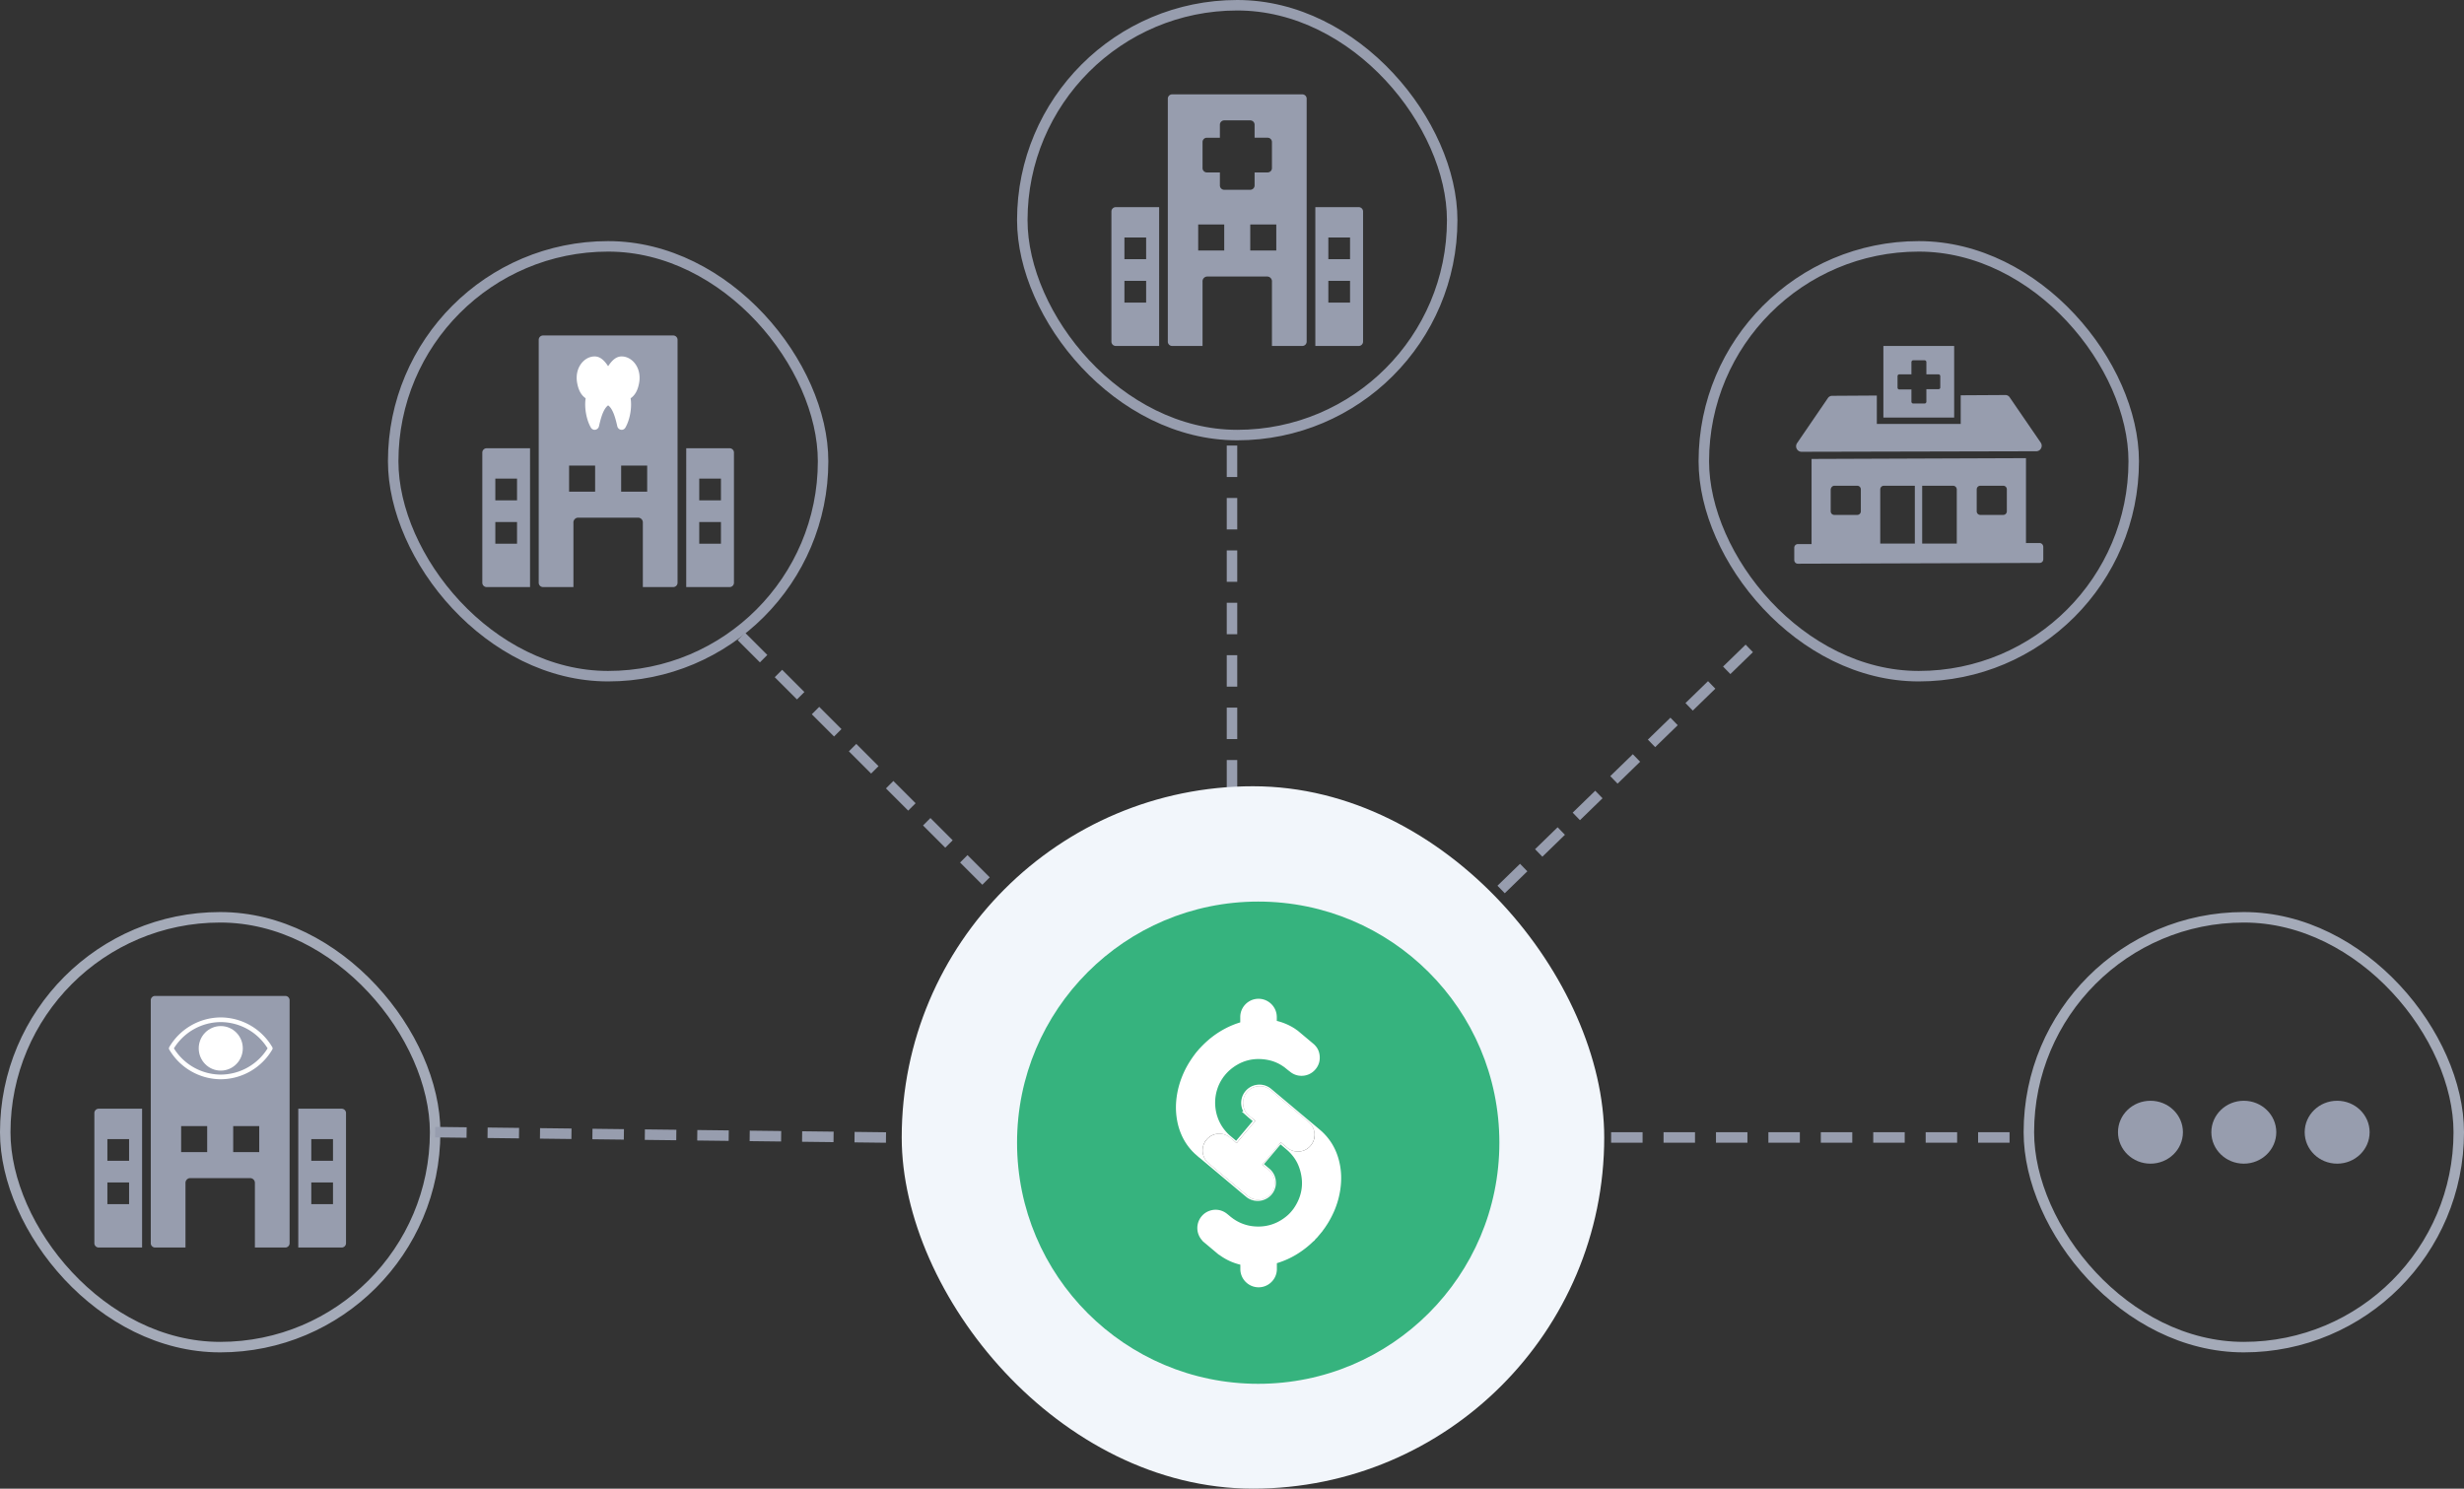 <svg xmlns="http://www.w3.org/2000/svg" xmlns:xlink="http://www.w3.org/1999/xlink" width="235" height="142" viewBox="0 0 235 142">
    <rect x="0" y="0" width="235" height="142" fill="#333333" stroke="none"/>
    <defs>
        <path id="a" d="M6.058 6.207H3.29v.737a1.596 1.596 0 1 1-3.191 0V5.117a1.596 1.596 0 0 1 0-1.015V1.597a1.596 1.596 0 1 1 3.191 0v1.416h2.772l.001-.737A1.598 1.598 0 0 1 7.661.679a1.594 1.594 0 0 1 1.594 1.597l-.007 5.347A1.598 1.598 0 0 1 7.65 9.22a1.594 1.594 0 0 1-1.594-1.597l.002-1.416z"/>
    </defs>
    <g fill="none" fill-rule="evenodd">
        <path stroke="#979DAE" stroke-dasharray="2,3" stroke-linecap="square" d="M117.5 75V41.714M136.354 91.466l31.202-30.317M100.76 90.76L70.441 60.441M191.158 108.5h-38.776"/>
        <rect width="41" height="41" x="97.5" y=".5" stroke="#979DAE" rx="20.5"/>
        <rect width="41" height="41" x="162.5" y="23.5" stroke="#979DAE" rx="20.5"/>
        <g fill="#979DAE">
            <path d="M171.825 43.095l22.375-.05c.425 0 .675-.481.425-.835l-2.95-4.302a.49.49 0 0 0-.425-.227l-4.25.025v2.733h-8V37.73l-4.25.026a.49.49 0 0 0-.425.227L171.4 42.26c-.25.354 0 .835.425.835z"/>
            <path fill-rule="nonzero" d="M194.525 51.799h-1.3v-8.097l-20.45.076V51.9h-1.3c-.2 0-.35.152-.35.354v1.164c0 .202.15.354.35.354l23.05-.076c.2 0 .35-.151.35-.354v-1.164c0-.202-.15-.38-.35-.38zm-5.65-5.465h2.175c.2 0 .35.152.35.354v2.075c0 .202-.15.354-.35.354h-2.175c-.2 0-.35-.152-.35-.354v-2.075c0-.202.15-.354.35-.354zm-2.25.354v5.161h-3.3v-5.515h2.95a.36.36 0 0 1 .35.354zm-11.675-.354h2.175c.2 0 .35.152.35.354v2.075c0 .202-.15.354-.35.354h-2.175c-.2 0-.35-.152-.35-.354v-2.075c.025-.202.175-.354.35-.354zm4.725 0h2.95v5.515h-3.3v-5.161c0-.202.15-.354.35-.354zM186.375 33h-6.75v6.831h6.75V33zm-1.5 4.124h-1.15v1.19a.172.172 0 0 1-.175.176h-1.075a.172.172 0 0 1-.175-.177V37.15h-1.15a.172.172 0 0 1-.175-.177v-1.088c0-.1.075-.177.175-.177h1.15v-1.164c0-.1.075-.177.175-.177h1.075c.1 0 .175.076.175.177v1.164h1.15c.1 0 .175.076.175.177v1.088c0 .076-.075.152-.175.152z"/>
        </g>
        <rect width="41" height="41" x="37.5" y="23.5" stroke="#979DAE" rx="20.5"/>
        <g fill="#979DAE" fill-rule="nonzero">
            <path d="M124.207 9h-12.414a.414.414 0 0 0-.414.414v23.172c0 .229.186.414.414.414h2.897v-6.128a.46.46 0 0 1 .413-.493h5.794a.46.46 0 0 1 .413.493V33h2.897a.414.414 0 0 0 .414-.414V9.414a.414.414 0 0 0-.414-.414zm-7.448 14.897h-2.483v-2.483h2.483v2.483zm-.414-6.207v-1.242h-1.242a.414.414 0 0 1-.413-.414v-2.482c0-.229.185-.414.413-.414h1.242v-1.241c0-.229.185-.414.414-.414h2.482c.229 0 .414.185.414.414v1.24h1.242c.228 0 .413.186.413.415v2.482a.414.414 0 0 1-.413.414h-1.242v1.242a.414.414 0 0 1-.414.413h-2.482a.414.414 0 0 1-.414-.413zm5.38 6.207h-2.484v-2.483h2.483v2.483zM110.552 19.759h-4.138a.414.414 0 0 0-.414.413v12.414c0 .229.185.414.414.414h4.138V19.759zm-1.242 9.103h-2.069v-2.069h2.07v2.07zm0-4.138h-2.069v-2.069h2.07v2.07zM129.586 19.759h-4.138V33h4.138a.414.414 0 0 0 .414-.414V20.172a.414.414 0 0 0-.414-.413zm-.827 9.103h-2.07v-2.069h2.07v2.07zm0-4.138h-2.07v-2.069h2.07v2.07z"/>
        </g>
        <rect width="41" height="41" x="193.5" y="87.5" stroke="#A4AAB8" rx="20.5"/>
        <rect width="41" height="41" x=".5" y="87.5" stroke="#A4AAB8" rx="20.5"/>
        <path fill="#979DAE" d="M205.097 111c-1.71 0-3.097-1.343-3.097-3s1.386-3 3.097-3c1.71 0 3.097 1.343 3.097 3s-1.387 3-3.097 3zm17.806 0c-1.71 0-3.097-1.343-3.097-3s1.387-3 3.097-3 3.097 1.343 3.097 3-1.386 3-3.097 3zM214 111c-1.71 0-3.097-1.343-3.097-3s1.387-3 3.097-3 3.097 1.343 3.097 3-1.387 3-3.097 3z"/>
        <path stroke="#979DAE" stroke-dasharray="2,3" stroke-linecap="square" d="M84 108.5l-42-.5"/>
        <rect width="67" height="67" x="86" y="75" fill="#F2F6FB" fill-rule="nonzero" rx="33.5"/>
        <g transform="translate(97 86)">
            <circle cx="23" cy="23" r="23" fill="#36B37E"/>
            <path fill="#FFF" stroke="#FFF" stroke-width=".5" d="M21.546 34.435a5.192 5.192 0 0 1-1.867-.766c-.065-.041-.126-.086-.189-.13-.025-.018-.05-.036-.077-.05a.36.36 0 0 1-.076-.05l-.049-.042-1.32-1.108-.043-.036a.376.376 0 0 1-.068-.073c-.025-.035-.053-.067-.08-.1a1.499 1.499 0 0 1-.334-.914 1.504 1.504 0 0 1 .353-.989c.183-.215.407-.368.676-.455a1.469 1.469 0 0 1 1.243.147c.057.036.112.075.164.117.055.044.11.089.163.134.05.04.098.083.148.123l.13.102c.03.022.06.043.088.066.044.033.089.065.135.095.05.03.097.064.146.094a4.301 4.301 0 0 0 2.097.643c.316.015.63 0 .942-.051a4.272 4.272 0 0 0 1.275-.419 4.697 4.697 0 0 0 1.027-.715 4.02 4.02 0 0 0 .41-.445c.035-.043.069-.086.102-.13a1.084 1.084 0 0 0 .084-.12c.077-.11.146-.226.213-.343.137-.239.251-.488.343-.748a4.202 4.202 0 0 0 .228-1.77 4.908 4.908 0 0 0-.22-1.084 4.039 4.039 0 0 0-.757-1.382 4.179 4.179 0 0 0-.214-.24c-.076-.078-.152-.157-.235-.23-.083-.073-.165-.146-.25-.217l-.553-.467c-.021-.017-.041-.037-.065-.05-.008-.005-.027-.003-.034.004l-.019.02-.047.056-1.733 2.066-.058.07c-.016.02-.017.034.006.056a.824.824 0 0 0 .028.024l.05.042.554.465.097.085c.267.24.432.582.47.928a1.48 1.48 0 0 1-.386 1.183 1.498 1.498 0 0 1-1.854.269 1.452 1.452 0 0 1-.193-.14l-.422-.352-1.996-1.675v.002l-2.213-1.857c-.08-.067-.158-.136-.236-.205a1.306 1.306 0 0 1-.099-.096.606.606 0 0 0-.038-.039c-.06-.053-.112-.113-.165-.171a5.41 5.41 0 0 1-.422-.53 5.313 5.313 0 0 1-.532-.972 5.77 5.77 0 0 1-.336-1.093 6.728 6.728 0 0 1-.11-1.917 7.795 7.795 0 0 1 .324-1.652 8.46 8.46 0 0 1 .91-1.975l.164-.254c.054-.082.114-.16.167-.241.018-.028.04-.054.06-.081l.136-.185.061-.08.272-.323c.021-.026.044-.05.068-.075l.158-.165c.038-.04.075-.081.115-.118l.046-.046c.033-.036.069-.07.104-.103.049-.046.097-.094.146-.139l.143-.13c.04-.036.083-.07.125-.107a8.248 8.248 0 0 1 1.438-.992 7.856 7.856 0 0 1 1.673-.677v-.7c0-.82.67-1.49 1.491-1.49.82 0 1.492.671 1.493 1.491v.57a5.373 5.373 0 0 1 1.809.73c.063.042.126.086.186.133.012.01.024.02.038.026a.46.46 0 0 1 .09.064l1.503 1.261c.03.026.058.053.084.084.026.033.057.063.084.097.113.14.194.296.243.469.063.224.077.45.043.681a1.371 1.371 0 0 1-.17.482 1.51 1.51 0 0 1-.244.32 1.458 1.458 0 0 1-.953.437 1.453 1.453 0 0 1-1.004-.302l-.258-.206-.302-.24a1.23 1.23 0 0 0-.12-.085l-.03-.02a4.078 4.078 0 0 0-1.417-.623 4.817 4.817 0 0 0-1.174-.12 4.214 4.214 0 0 0-2.005.547 4.797 4.797 0 0 0-.806.571c-.053.047-.106.092-.154.144a3.89 3.89 0 0 0-.357.393c-.032.038-.062.077-.092.115a1.291 1.291 0 0 0-.1.142 4.259 4.259 0 0 0-.578 1.192 4.424 4.424 0 0 0-.18 1.676c.03.373.105.738.227 1.093a4.309 4.309 0 0 0 .805 1.408 3.694 3.694 0 0 0 .485.486c.226.192.453.382.68.572.02.016.037.033.06.044.005.003.02.001.025-.004l.014-.012.018-.02.041-.05 1.728-2.058.063-.078c.015-.019.01-.034-.006-.049a.35.35 0 0 0-.02-.018l-.056-.048-.457-.383c-.06-.051-.12-.104-.18-.157a1.31 1.31 0 0 1-.288-.376 1.507 1.507 0 0 1-.07-1.243 1.335 1.335 0 0 1 .186-.336 1.49 1.49 0 0 1 2.035-.359c.034.022.065.047.096.072l.12.1 2.164 1.815 2.291 1.92c.084.071.167.143.25.216.054.046.105.093.153.145.017.018.035.034.053.051.026.025.052.052.076.08a4.72 4.72 0 0 1 .347.403c.182.233.343.482.482.744.188.355.335.727.443 1.114a6.39 6.39 0 0 1 .236 1.537c.014.463-.02.923-.093 1.38a7.957 7.957 0 0 1-.58 1.954 9.217 9.217 0 0 1-.478.928 10.45 10.45 0 0 1-.164.265c-.042.064-.086.126-.126.192-.011.018-.024.035-.037.052l-.079.113c-.03.042-.062.083-.093.125-.022.03-.045.058-.062.09-.013.025-.032.045-.05.066l-.448.534-.017.021c-.013.014-.025.028-.04.04-.028.022-.053.05-.078.076a2.164 2.164 0 0 1-.133.139c-.016.014-.03.03-.045.046-.03.03-.06.062-.092.09a.442.442 0 0 0-.027.025c-.064.065-.133.125-.201.187a7.509 7.509 0 0 1-.456.383c-.171.134-.347.261-.527.382a7.892 7.892 0 0 1-2.303 1.057v.749c0 .82-.67 1.49-1.491 1.49-.821 0-1.493-.671-1.493-1.491v-.618z"/>
            <g transform="rotate(-50 33.537 -5.876)">
                <mask id="b" fill="#fff">
                    <use xlink:href="#a"/>
                </mask>
                <g mask="url(#b)">
                    <path fill="#000" d="M6.054 6.256H3.29v.774a1.596 1.596 0 1 1-3.191 0V2.288a1.596 1.596 0 1 1 3.191 0v.774h2.764v-.774a1.596 1.596 0 1 1 3.192 0V7.03a1.596 1.596 0 1 1-3.192 0v-.774z"/>
                    <path fill="#FFF" d="M6.054 6.256H3.29v.774a1.596 1.596 0 1 1-3.191 0V2.288a1.596 1.596 0 1 1 3.191 0v.774h2.764v-.774a1.596 1.596 0 1 1 3.192 0V7.03a1.596 1.596 0 1 1-3.192 0v-.774z"/>
                </g>
            </g>
        </g>
        <g fill="#979DAE" fill-rule="nonzero">
            <path d="M64.207 32H51.793a.414.414 0 0 0-.414.414v23.172c0 .229.186.414.414.414h2.897v-6.128a.46.46 0 0 1 .413-.493h5.794a.46.46 0 0 1 .413.493V56h2.897a.414.414 0 0 0 .414-.414V32.414a.414.414 0 0 0-.414-.414zm-7.448 14.897h-2.483v-2.483h2.483v2.483zm4.965 0h-2.483v-2.483h2.483v2.483zM50.552 42.759h-4.138a.414.414 0 0 0-.414.413v12.414c0 .229.185.414.414.414h4.138V42.759zm-1.242 9.103h-2.069v-2.069h2.07v2.07zm0-4.138h-2.069v-2.069h2.07v2.07zM69.586 42.759h-4.138V56h4.138a.414.414 0 0 0 .414-.414V43.172a.414.414 0 0 0-.414-.413zm-.827 9.103h-2.07v-2.069h2.07v2.07zm0-4.138h-2.07v-2.069h2.07v2.07z"/>
        </g>
        <g fill="#979DAE" fill-rule="nonzero">
            <path d="M27.207 95H14.793a.414.414 0 0 0-.414.414v23.172c0 .229.186.414.414.414h2.897v-6.128a.46.46 0 0 1 .413-.493h5.794a.46.46 0 0 1 .413.493V119h2.897a.414.414 0 0 0 .414-.414V95.414a.414.414 0 0 0-.414-.414zm-7.448 14.897h-2.483v-2.483h2.483v2.483zm4.965 0h-2.483v-2.483h2.483v2.483zM13.552 105.759H9.414a.414.414 0 0 0-.414.413v12.414c0 .229.185.414.414.414h4.138v-13.241zm-1.242 9.103h-2.069v-2.069h2.07v2.07zm0-4.138h-2.069v-2.069h2.07v2.07zM32.586 105.759h-4.138V119h4.138a.414.414 0 0 0 .414-.414v-12.414a.414.414 0 0 0-.414-.413zm-.827 9.103h-2.07v-2.069h2.07v2.07zm0-4.138h-2.07v-2.069h2.07v2.07z"/>
        </g>
        <g fill="#FFF">
            <path fill-rule="nonzero" d="M21.055 102.949a5.726 5.726 0 0 1-4.914-2.836.224.224 0 0 1 0-.226 5.726 5.726 0 0 1 4.914-2.836 5.725 5.725 0 0 1 4.914 2.836c.041.07.041.156 0 .226a5.726 5.726 0 0 1-4.914 2.836zM16.587 100a5.284 5.284 0 0 0 4.468 2.504A5.284 5.284 0 0 0 25.523 100a5.284 5.284 0 0 0-4.468-2.504A5.284 5.284 0 0 0 16.587 100z"/>
            <path d="M21.055 97.875c-1.159 0-2.102.953-2.102 2.125 0 1.172.943 2.125 2.102 2.125 1.159 0 2.102-.953 2.102-2.125 0-1.172-.943-2.125-2.102-2.125z"/>
        </g>
        <path fill="#FFF" d="M60.957 36.517c-.136.765-.424 1.206-.813 1.474.143.924-.081 2.07-.494 2.79a.413.413 0 0 1-.432.213.445.445 0 0 1-.348-.35c-.173-.768-.411-1.648-.87-1.977-.459.329-.697 1.209-.87 1.977a.445.445 0 0 1-.348.35.413.413 0 0 1-.432-.214c-.413-.719-.637-1.865-.494-2.789-.39-.268-.677-.71-.813-1.474-.255-1.43.665-2.517 1.67-2.517.604 0 1.005.51 1.287.933.281-.423.683-.933 1.286-.933 1.006 0 1.926 1.087 1.671 2.517z"/>
    </g>
</svg>
